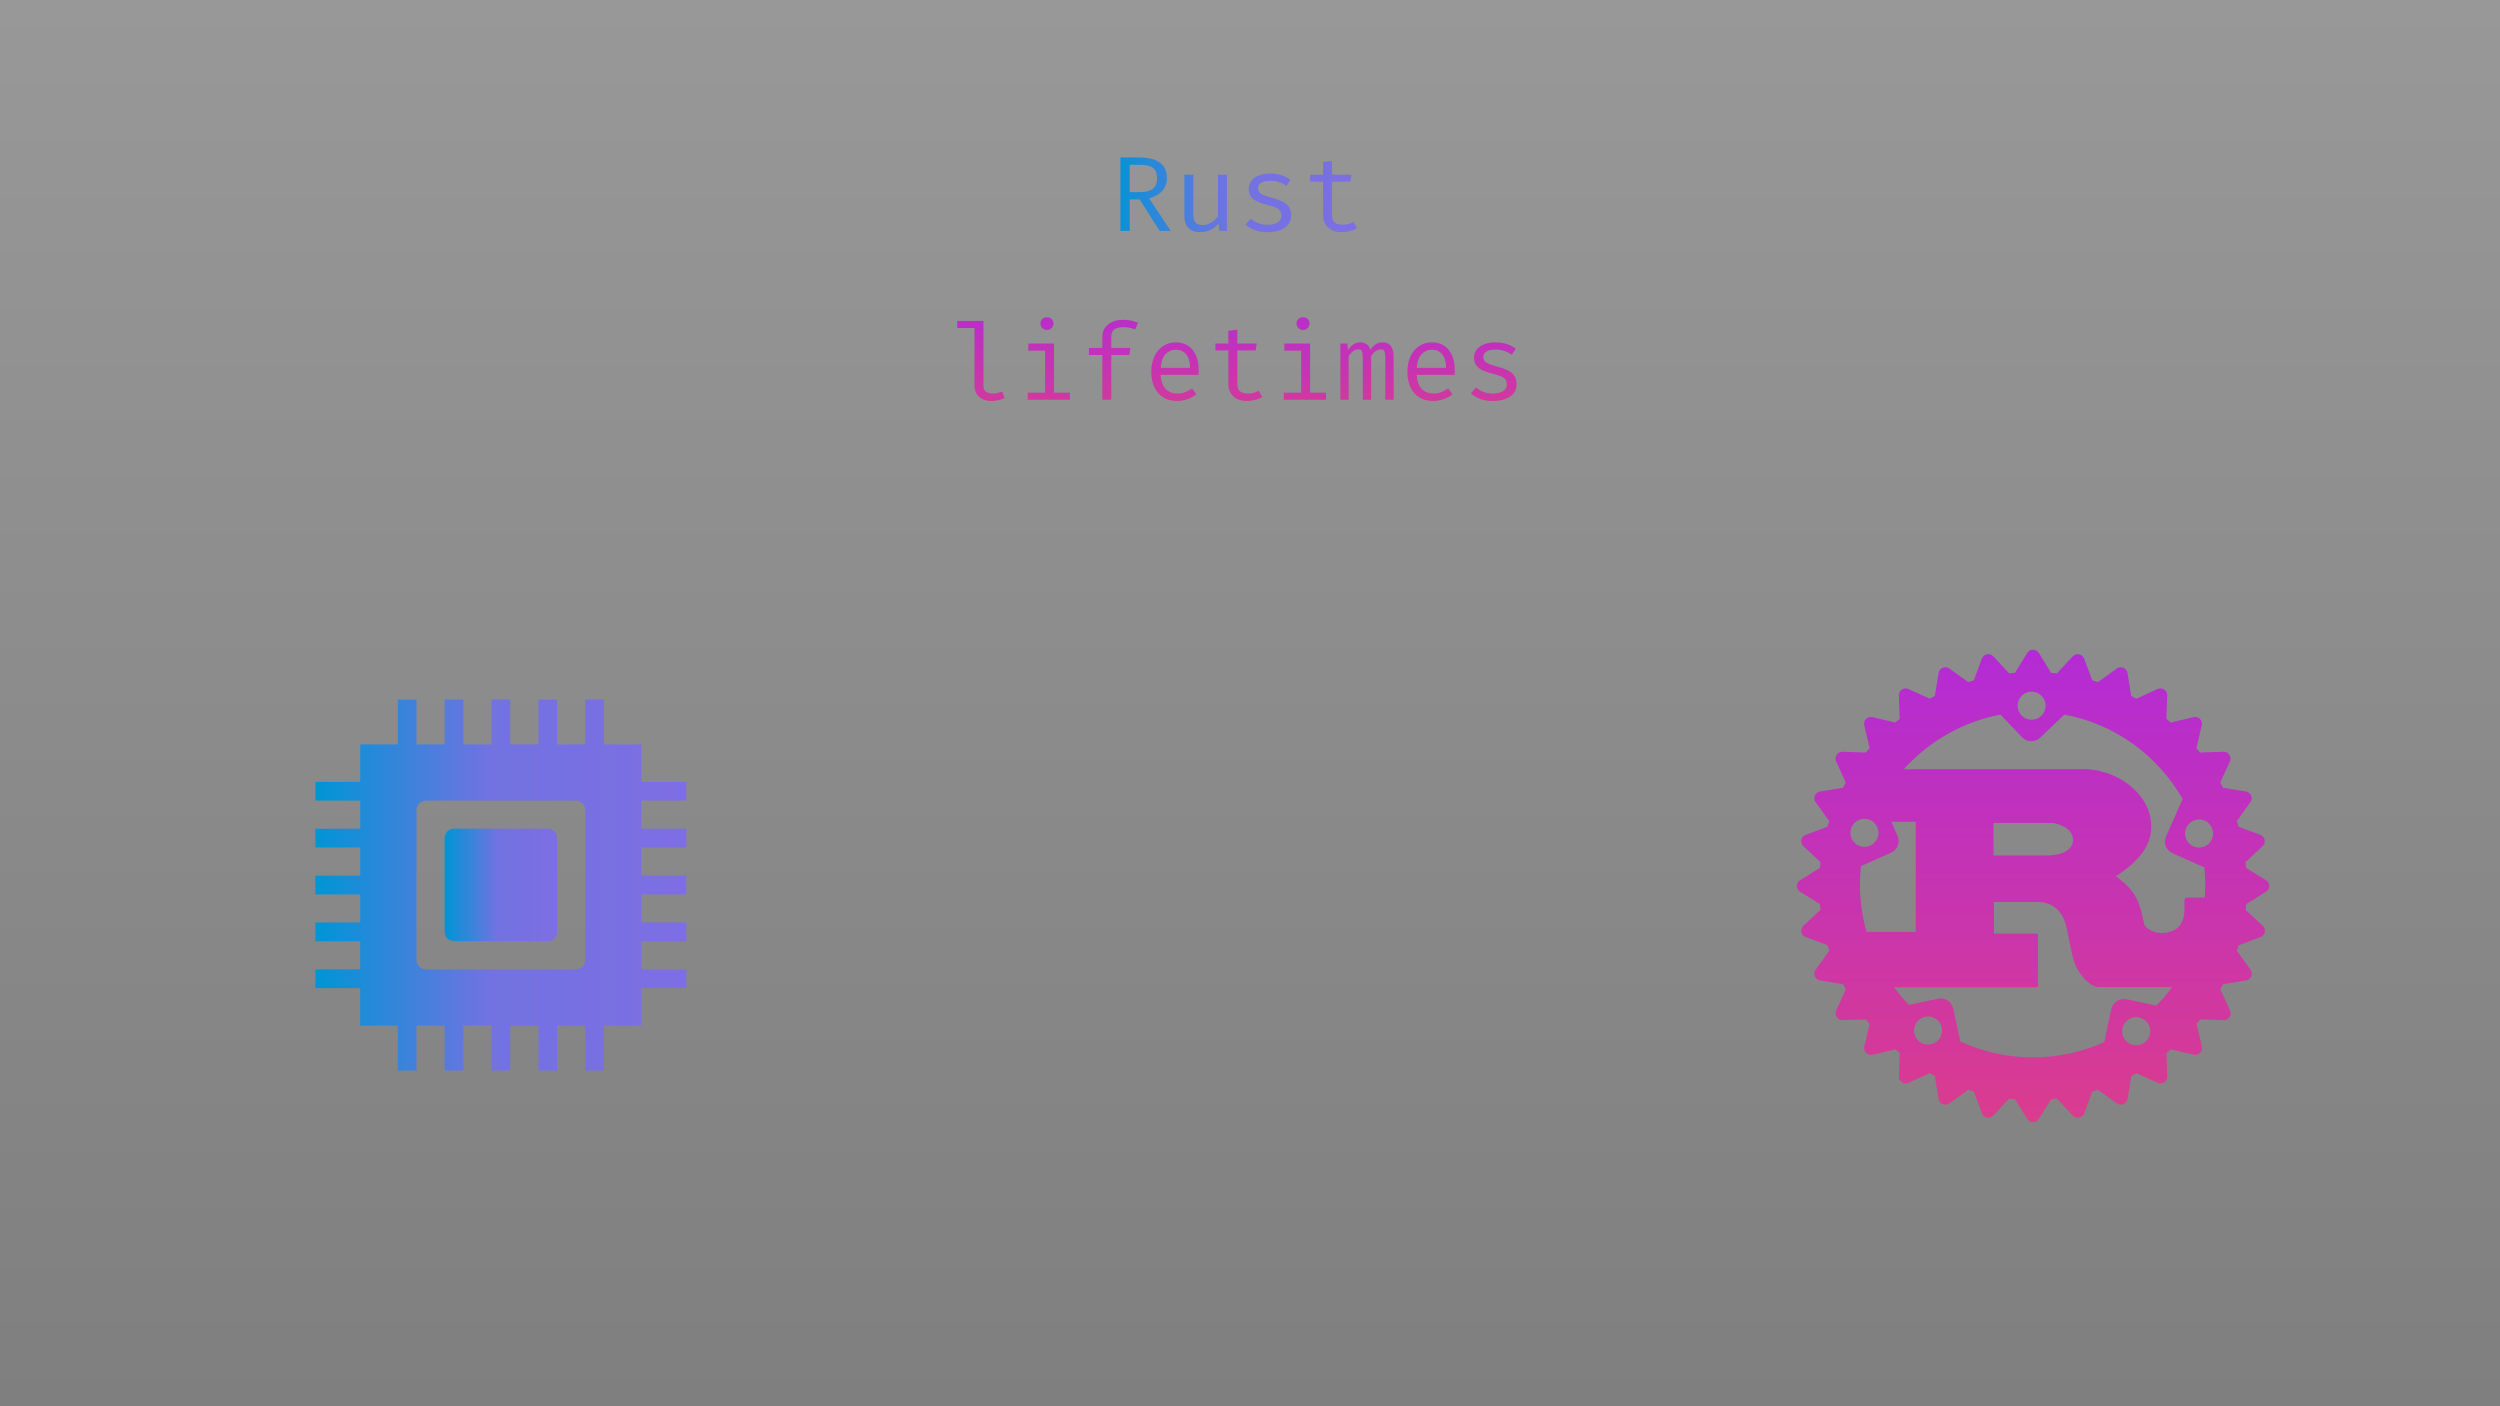 <svg width="1920" height="1080" viewBox="0 0 1920 1080" fill="none" xmlns="http://www.w3.org/2000/svg">
<g clip-path="url(#clip0_1347_2)">
<path d="M1920 0H0V1080H1920V0Z" fill="url(#paint0_linear_1347_2)" fill-opacity="0.5"/>
<path d="M896.239 136.75C896.239 139.565 895.624 142.025 894.394 144.13C893.191 146.235 891.551 147.97 889.474 149.337C887.397 150.704 885.06 151.701 882.463 152.33L899.191 177.381H890.663L875.247 153.15H867.621V177.381H860.487V120.924H875.001C881.971 120.924 887.246 122.263 890.827 124.942C894.435 127.593 896.239 131.529 896.239 136.75ZM888.613 136.75C888.613 133.115 887.574 130.518 885.497 128.96C883.42 127.375 880.194 126.582 875.821 126.582H867.621V147.574H875.821C879.866 147.574 883.01 146.754 885.251 145.114C887.492 143.447 888.613 140.659 888.613 136.75ZM916.461 134.208V164.794C916.461 167.637 917.049 169.687 918.224 170.944C919.399 172.201 921.231 172.83 923.718 172.83C926.096 172.83 928.337 172.16 930.442 170.821C932.574 169.454 934.228 167.842 935.403 165.983V134.208H942.291V177.381H936.428L935.854 171.559C934.159 173.746 932.068 175.427 929.581 176.602C927.094 177.75 924.579 178.324 922.037 178.324C917.855 178.324 914.725 177.217 912.648 175.003C910.598 172.762 909.573 169.632 909.573 165.614V134.208H916.461ZM973.419 172.625C976.726 172.625 979.337 172.01 981.25 170.78C983.191 169.523 984.161 167.855 984.161 165.778C984.161 164.466 983.915 163.332 983.423 162.375C982.958 161.418 981.988 160.557 980.512 159.792C979.036 159.027 976.767 158.261 973.706 157.496C970.727 156.758 968.13 155.911 965.916 154.954C963.729 153.97 962.021 152.699 960.791 151.141C959.588 149.583 958.987 147.56 958.987 145.073C958.987 142.64 959.67 140.549 961.037 138.8C962.431 137.023 964.358 135.67 966.818 134.741C969.278 133.784 972.134 133.306 975.387 133.306C978.858 133.306 981.879 133.771 984.448 134.7C987.045 135.602 989.245 136.723 991.049 138.062L988.015 142.736C986.375 141.615 984.571 140.7 982.603 139.989C980.635 139.251 978.257 138.882 975.469 138.882C972.08 138.882 969.674 139.415 968.253 140.481C966.832 141.52 966.121 142.873 966.121 144.54C966.121 145.797 966.463 146.85 967.146 147.697C967.857 148.517 969.046 149.269 970.713 149.952C972.38 150.608 974.676 151.332 977.601 152.125C980.416 152.863 982.863 153.751 984.94 154.79C987.045 155.829 988.685 157.195 989.86 158.89C991.035 160.585 991.623 162.771 991.623 165.45C991.623 168.511 990.748 170.999 988.999 172.912C987.25 174.798 984.981 176.178 982.193 177.053C979.432 177.9 976.508 178.324 973.419 178.324C969.51 178.324 966.176 177.764 963.415 176.643C960.682 175.495 958.386 174.115 956.527 172.502L960.463 167.951C962.158 169.345 964.098 170.479 966.285 171.354C968.499 172.201 970.877 172.625 973.419 172.625ZM1042.18 175.208C1040.71 176.192 1038.92 176.957 1036.81 177.504C1034.71 178.051 1032.65 178.324 1030.62 178.324C1025.98 178.324 1022.4 177.108 1019.88 174.675C1017.37 172.242 1016.11 169.113 1016.11 165.286V139.538H1006.19V134.208H1016.11V124.409L1023 123.589V134.208H1037.92L1037.1 139.538H1023V165.204C1023 167.609 1023.63 169.441 1024.88 170.698C1026.17 171.955 1028.29 172.584 1031.24 172.584C1032.85 172.584 1034.34 172.393 1035.71 172.01C1037.07 171.627 1038.34 171.135 1039.52 170.534L1042.18 175.208Z" fill="url(#paint1_linear_1347_2)"/>
<path d="M755.295 246.464V296.361C755.295 298.493 755.951 300.01 757.263 300.912C758.602 301.787 760.324 302.224 762.429 302.224C763.741 302.224 764.985 302.087 766.16 301.814C767.335 301.541 768.511 301.172 769.686 300.707L771.531 305.75C770.356 306.324 768.893 306.83 767.144 307.267C765.422 307.732 763.468 307.964 761.281 307.964C757.454 307.964 754.352 306.912 751.974 304.807C749.596 302.675 748.407 299.737 748.407 295.992V251.917H735.164V246.464H755.295ZM809.506 263.848V301.568H821.683V307.021H789.293V301.568H802.618V269.301H789.703V263.848H809.506ZM804.012 243.635C805.543 243.635 806.759 244.1 807.661 245.029C808.59 245.958 809.055 247.093 809.055 248.432C809.055 249.826 808.59 251.001 807.661 251.958C806.759 252.887 805.543 253.352 804.012 253.352C802.563 253.352 801.374 252.887 800.445 251.958C799.516 251.001 799.051 249.826 799.051 248.432C799.051 247.093 799.516 245.958 800.445 245.029C801.374 244.1 802.563 243.635 804.012 243.635ZM862.323 245.603C864.646 245.603 866.751 245.808 868.637 246.218C870.523 246.628 872.313 247.202 874.008 247.94L871.794 253.065C870.4 252.464 868.924 252.013 867.366 251.712C865.808 251.411 864.195 251.261 862.528 251.261C859.521 251.261 857.253 251.849 855.722 253.024C854.219 254.199 853.467 256.003 853.467 258.436V267.21H868.104L867.366 272.622H853.467V307.021H846.579V272.622H836.288V267.21H846.579V258.6C846.579 255.921 847.262 253.612 848.629 251.671C850.023 249.73 851.909 248.241 854.287 247.202C856.665 246.136 859.344 245.603 862.323 245.603ZM891.401 287.874C891.538 291.209 892.18 293.942 893.328 296.074C894.476 298.179 895.993 299.737 897.879 300.748C899.765 301.732 901.815 302.224 904.029 302.224C906.243 302.224 908.238 301.896 910.015 301.24C911.819 300.584 913.664 299.614 915.55 298.329L918.789 302.88C916.766 304.465 914.457 305.709 911.86 306.611C909.291 307.513 906.653 307.964 903.947 307.964C899.765 307.964 896.198 307.021 893.246 305.135C890.294 303.249 888.039 300.625 886.481 297.263C884.95 293.874 884.185 289.951 884.185 285.496C884.185 281.123 884.964 277.241 886.522 273.852C888.08 270.463 890.267 267.798 893.082 265.857C895.897 263.916 899.218 262.946 903.045 262.946C906.68 262.946 909.81 263.807 912.434 265.529C915.058 267.224 917.067 269.656 918.461 272.827C919.882 275.97 920.593 279.729 920.593 284.102C920.593 284.84 920.579 285.537 920.552 286.193C920.525 286.822 920.484 287.382 920.429 287.874H891.401ZM903.127 268.604C899.929 268.604 897.25 269.738 895.091 272.007C892.959 274.276 891.743 277.788 891.442 282.544H913.951C913.869 277.925 912.858 274.453 910.917 272.13C908.976 269.779 906.38 268.604 903.127 268.604ZM969.433 304.848C967.957 305.832 966.167 306.597 964.062 307.144C961.957 307.691 959.894 307.964 957.871 307.964C953.224 307.964 949.644 306.748 947.129 304.315C944.614 301.882 943.357 298.753 943.357 294.926V269.178H933.435V263.848H943.357V254.049L950.245 253.229V263.848H965.169L964.349 269.178H950.245V294.844C950.245 297.249 950.874 299.081 952.131 300.338C953.416 301.595 955.534 302.224 958.486 302.224C960.099 302.224 961.588 302.033 962.955 301.65C964.322 301.267 965.593 300.775 966.768 300.174L969.433 304.848ZM1006.18 263.848V301.568H1018.35V307.021H985.965V301.568H999.29V269.301H986.375V263.848H1006.18ZM1000.68 243.635C1002.21 243.635 1003.43 244.1 1004.33 245.029C1005.26 245.958 1005.73 247.093 1005.73 248.432C1005.73 249.826 1005.26 251.001 1004.33 251.958C1003.43 252.887 1002.21 253.352 1000.68 253.352C999.235 253.352 998.046 252.887 997.117 251.958C996.188 251.001 995.723 249.826 995.723 248.432C995.723 247.093 996.188 245.958 997.117 245.029C998.046 244.1 999.235 243.635 1000.68 243.635ZM1061.95 262.946C1063.34 262.946 1064.67 263.247 1065.92 263.848C1067.21 264.449 1068.26 265.611 1069.08 267.333C1069.9 269.055 1070.31 271.57 1070.31 274.877V307.021H1063.91V275.984C1063.91 273.278 1063.75 271.324 1063.42 270.121C1063.09 268.918 1062.15 268.317 1060.59 268.317C1059.31 268.317 1058.02 268.727 1056.74 269.547C1055.48 270.34 1054.25 271.652 1053.05 273.483V307.021H1046.61V275.984C1046.61 273.278 1046.45 271.324 1046.12 270.121C1045.79 268.918 1044.85 268.317 1043.29 268.317C1041.95 268.317 1040.65 268.727 1039.4 269.547C1038.17 270.34 1036.95 271.652 1035.75 273.483V307.021H1029.39V263.848H1034.8L1035.21 268.85C1036.39 267.183 1037.7 265.789 1039.15 264.668C1040.63 263.52 1042.44 262.946 1044.6 262.946C1046.24 262.946 1047.79 263.342 1049.24 264.135C1050.69 264.9 1051.75 266.404 1052.43 268.645C1053.61 266.95 1054.94 265.584 1056.41 264.545C1057.89 263.479 1059.73 262.946 1061.95 262.946ZM1088.07 287.874C1088.21 291.209 1088.85 293.942 1090 296.074C1091.15 298.179 1092.66 299.737 1094.55 300.748C1096.44 301.732 1098.49 302.224 1100.7 302.224C1102.91 302.224 1104.91 301.896 1106.69 301.24C1108.49 300.584 1110.34 299.614 1112.22 298.329L1115.46 302.88C1113.44 304.465 1111.13 305.709 1108.53 306.611C1105.96 307.513 1103.32 307.964 1100.62 307.964C1096.44 307.964 1092.87 307.021 1089.92 305.135C1086.97 303.249 1084.71 300.625 1083.15 297.263C1081.62 293.874 1080.86 289.951 1080.86 285.496C1080.86 281.123 1081.64 277.241 1083.19 273.852C1084.75 270.463 1086.94 267.798 1089.75 265.857C1092.57 263.916 1095.89 262.946 1099.72 262.946C1103.35 262.946 1106.48 263.807 1109.11 265.529C1111.73 267.224 1113.74 269.656 1115.13 272.827C1116.55 275.97 1117.26 279.729 1117.26 284.102C1117.26 284.84 1117.25 285.537 1117.22 286.193C1117.2 286.822 1117.16 287.382 1117.1 287.874H1088.07ZM1099.8 268.604C1096.6 268.604 1093.92 269.738 1091.76 272.007C1089.63 274.276 1088.41 277.788 1088.11 282.544H1110.62C1110.54 277.925 1109.53 274.453 1107.59 272.13C1105.65 269.779 1103.05 268.604 1099.8 268.604ZM1146.51 302.265C1149.81 302.265 1152.42 301.65 1154.34 300.42C1156.28 299.163 1157.25 297.495 1157.25 295.418C1157.25 294.106 1157 292.972 1156.51 292.015C1156.05 291.058 1155.08 290.197 1153.6 289.432C1152.12 288.667 1149.86 287.901 1146.79 287.136C1143.81 286.398 1141.22 285.551 1139 284.594C1136.82 283.61 1135.11 282.339 1133.88 280.781C1132.68 279.223 1132.07 277.2 1132.07 274.713C1132.07 272.28 1132.76 270.189 1134.12 268.44C1135.52 266.663 1137.45 265.31 1139.91 264.381C1142.37 263.424 1145.22 262.946 1148.47 262.946C1151.95 262.946 1154.97 263.411 1157.54 264.34C1160.13 265.242 1162.33 266.363 1164.14 267.702L1161.1 272.376C1159.46 271.255 1157.66 270.34 1155.69 269.629C1153.72 268.891 1151.34 268.522 1148.56 268.522C1145.17 268.522 1142.76 269.055 1141.34 270.121C1139.92 271.16 1139.21 272.513 1139.21 274.18C1139.21 275.437 1139.55 276.49 1140.23 277.337C1140.94 278.157 1142.13 278.909 1143.8 279.592C1145.47 280.248 1147.76 280.972 1150.69 281.765C1153.5 282.503 1155.95 283.391 1158.03 284.43C1160.13 285.469 1161.77 286.835 1162.95 288.53C1164.12 290.225 1164.71 292.411 1164.71 295.09C1164.71 298.151 1163.84 300.639 1162.09 302.552C1160.34 304.438 1158.07 305.818 1155.28 306.693C1152.52 307.54 1149.6 307.964 1146.51 307.964C1142.6 307.964 1139.26 307.404 1136.5 306.283C1133.77 305.135 1131.47 303.755 1129.61 302.142L1133.55 297.591C1135.25 298.985 1137.19 300.119 1139.37 300.994C1141.59 301.841 1143.96 302.265 1146.51 302.265Z" fill="url(#paint2_linear_1347_2)"/>
<path d="M1740.21 675.975L1724.99 666.545C1724.86 665.061 1724.71 663.581 1724.56 662.107L1737.66 649.903C1738.99 648.662 1739.59 646.824 1739.23 645.049C1738.88 643.264 1737.63 641.794 1735.92 641.166L1719.18 634.925C1718.76 633.476 1718.32 632.037 1717.87 630.592L1728.3 616.099C1729.37 614.626 1729.59 612.709 1728.89 611.037C1728.2 609.363 1726.68 608.163 1724.91 607.869L1707.26 604.998C1706.57 603.66 1705.86 602.342 1705.14 601.045L1712.56 584.75C1713.32 583.093 1713.16 581.179 1712.15 579.654C1711.14 578.142 1709.43 577.258 1707.6 577.327L1689.68 577.951C1688.75 576.793 1687.81 575.646 1686.85 574.519L1690.98 557.08C1691.39 555.308 1690.87 553.439 1689.58 552.157C1688.3 550.874 1686.44 550.343 1684.66 550.759L1667.22 554.885C1666.09 553.928 1664.94 552.982 1663.78 552.056L1664.41 534.132C1664.47 532.318 1663.59 530.595 1662.08 529.59C1660.56 528.577 1658.65 528.425 1656.98 529.177L1640.72 536.597C1639.41 535.875 1638.09 535.161 1636.77 534.471L1633.89 516.824C1633.6 515.035 1632.4 513.516 1630.72 512.837C1629.05 512.14 1627.12 512.365 1625.66 513.426L1611.17 523.862C1609.74 523.408 1608.3 522.971 1606.87 522.555L1600.63 505.809C1599.99 504.103 1598.52 502.852 1596.75 502.498C1594.96 502.148 1593.14 502.741 1591.89 504.065L1579.69 517.171C1578.21 517.008 1576.73 516.859 1575.25 516.737L1565.82 501.482C1564.87 499.94 1563.18 499 1561.35 499C1559.52 499 1557.85 499.94 1556.91 501.482L1547.48 516.737C1546 516.859 1544.51 517.008 1543.04 517.171L1530.84 504.065C1529.6 502.741 1527.76 502.148 1525.98 502.498C1524.2 502.855 1522.73 504.103 1522.1 505.809L1515.86 522.555C1514.41 522.971 1512.98 523.411 1511.56 523.862L1497.07 513.426C1495.59 512.362 1493.67 512.137 1492.01 512.837C1490.33 513.53 1489.13 515.049 1488.84 516.824L1485.96 534.471C1484.63 535.161 1483.31 535.872 1482.01 536.597L1465.75 529.177C1464.09 528.421 1462.18 528.577 1460.65 529.59C1459.14 530.595 1458.25 532.318 1458.32 534.132L1458.95 552.056C1457.79 552.982 1456.64 553.928 1455.51 554.885L1438.07 550.759C1436.3 550.347 1434.43 550.874 1433.15 552.157C1431.86 553.443 1431.33 555.298 1431.75 557.08L1435.84 574.519C1434.89 575.649 1433.94 576.793 1433.02 577.951L1415.09 577.327C1413.29 577.275 1411.56 578.142 1410.55 579.654C1409.54 581.158 1409.39 583.086 1410.14 584.75L1417.56 601.045C1416.84 602.353 1416.12 603.67 1415.43 604.998L1397.79 607.869C1395.99 608.16 1394.48 609.359 1393.8 611.037C1393.1 612.719 1393.33 614.643 1394.39 616.099L1404.82 630.592C1404.37 632.024 1403.93 633.462 1403.51 634.925L1386.77 641.166C1385.07 641.801 1383.82 643.271 1383.46 645.049C1383.11 646.831 1383.7 648.655 1385.03 649.903L1398.14 662.107C1397.97 663.581 1397.83 665.064 1397.7 666.545L1382.48 675.975C1380.94 676.929 1380 678.614 1380 680.448C1380 682.282 1380.94 683.949 1382.48 684.886L1397.7 694.316C1397.83 695.8 1397.97 697.28 1398.14 698.754L1385.03 710.958C1383.7 712.195 1383.11 714.033 1383.46 715.812C1383.82 717.597 1385.07 719.064 1386.77 719.695L1403.51 725.935C1403.93 727.385 1404.37 728.823 1404.82 730.269L1394.39 744.761C1393.33 746.238 1393.1 748.156 1393.8 749.823C1394.5 751.505 1396.01 752.704 1397.82 752.992L1415.47 755.863C1416.16 757.201 1416.87 758.519 1417.59 759.815L1410.17 776.076C1409.42 777.73 1409.57 779.647 1410.59 781.172C1411.6 782.687 1413.32 783.571 1415.13 783.499L1433.02 782.871C1433.95 784.036 1434.89 785.177 1435.85 786.31L1431.76 803.75C1431.34 805.518 1431.86 807.355 1433.15 808.638C1434.43 809.931 1436.29 810.448 1438.08 810.032L1455.52 805.941C1456.65 806.905 1457.8 807.841 1458.95 808.763L1458.33 826.688C1458.26 828.501 1459.15 830.224 1460.66 831.229C1462.16 832.238 1464.09 832.391 1465.75 831.635L1482.01 824.216C1483.33 824.944 1484.64 825.651 1485.97 826.341L1488.84 843.988C1489.14 845.784 1490.33 847.303 1492.01 848.01C1493.69 848.707 1495.62 848.482 1497.07 847.424L1511.57 836.988C1513 837.442 1514.44 837.886 1515.9 838.302L1522.14 855.048C1522.78 856.747 1524.25 858.005 1526.03 858.352C1527.81 858.713 1529.63 858.116 1530.88 856.785L1543.08 843.68C1544.56 843.85 1546.04 843.992 1547.52 844.123L1556.95 859.344C1557.9 860.88 1559.59 861.826 1561.39 861.826C1563.19 861.826 1564.89 860.883 1565.86 859.344L1575.29 844.123C1576.78 843.992 1578.26 843.85 1579.73 843.68L1591.93 856.785C1593.17 858.116 1595.01 858.713 1596.79 858.352C1598.57 858.002 1600.04 856.747 1600.67 855.048L1606.91 838.302C1608.36 837.886 1609.8 837.442 1611.24 836.988L1625.74 847.424C1627.21 848.482 1629.13 848.707 1630.8 848.01C1632.48 847.32 1633.68 845.798 1633.97 843.988L1636.85 826.341C1638.18 825.651 1639.49 824.933 1640.8 824.216L1657.06 831.635C1658.71 832.391 1660.63 832.238 1662.16 831.229C1663.67 830.217 1664.55 828.501 1664.48 826.688L1663.86 808.763C1665.02 807.837 1666.16 806.905 1667.29 805.941L1684.73 810.032C1686.5 810.448 1688.37 809.931 1689.66 808.638C1690.95 807.352 1691.47 805.504 1691.05 803.75L1686.96 786.31C1687.92 785.177 1688.86 784.036 1689.78 782.871L1707.71 783.499C1709.52 783.571 1711.24 782.687 1712.25 781.172C1713.26 779.661 1713.42 777.736 1712.66 776.076L1705.24 759.815C1705.96 758.501 1706.68 757.184 1707.36 755.863L1725.01 752.992C1726.81 752.704 1728.32 751.505 1729 749.823C1729.69 748.149 1729.47 746.218 1728.41 744.761L1717.97 730.269C1718.42 728.837 1718.86 727.398 1719.28 725.935L1736.03 719.695C1737.73 719.057 1738.99 717.59 1739.33 715.812C1739.69 714.03 1739.1 712.206 1737.76 710.958L1724.66 698.754C1724.82 697.28 1724.96 695.796 1725.09 694.316L1740.31 684.886C1741.85 683.936 1742.8 682.247 1742.8 680.448C1742.8 678.648 1741.86 676.946 1740.32 675.975H1740.21ZM1638.28 802.522C1632.45 801.267 1628.78 795.519 1630.03 789.694C1631.27 783.87 1636.99 780.16 1642.82 781.408C1648.64 782.653 1652.35 788.411 1651.11 794.236C1649.86 800.061 1644.14 803.77 1638.31 802.522H1638.28ZM1633.11 767.505C1627.81 766.368 1622.57 769.745 1621.46 775.063L1616.05 800.303C1599.38 807.862 1580.69 812.091 1561.27 812.091C1541.3 812.091 1522.44 807.688 1505.45 799.783L1500.05 774.543C1498.91 769.239 1493.7 765.841 1488.4 766.985L1466.1 771.77C1461.98 767.505 1458.13 762.963 1454.59 758.179H1563.11C1564.34 758.179 1565.16 757.957 1565.16 756.841V718.356C1565.16 717.24 1564.34 717.018 1563.11 717.018H1531.39V692.714H1565.68C1568.81 692.714 1582.42 693.609 1586.76 711.02C1588.12 716.359 1591.13 733.764 1593.17 739.346C1595.21 745.587 1603.5 758.068 1612.34 758.068H1666.43C1667.04 758.068 1667.7 757.999 1668.39 757.874C1664.64 762.97 1660.52 767.79 1656.11 772.297L1633.3 767.408L1633.11 767.505ZM1482.99 802.002C1477.16 803.257 1471.44 799.548 1470.19 793.716C1468.95 787.891 1472.65 782.136 1478.48 780.888C1484.31 779.643 1490.03 783.353 1491.28 789.174C1492.52 794.999 1488.82 800.754 1482.99 802.002ZM1441.73 635.237C1444.14 640.681 1441.69 647.06 1436.25 649.487C1430.81 651.904 1424.46 649.445 1422.04 644.009C1419.61 638.573 1422.08 632.186 1427.52 629.76C1432.96 627.346 1439.3 629.801 1441.73 635.237ZM1429.08 665.193L1452.31 654.861C1457.26 652.659 1459.52 646.852 1457.3 641.894L1452.51 631.077H1471.31V715.673H1433.51C1430.22 704.093 1428.45 691.889 1428.45 679.269C1428.45 674.45 1428.71 669.7 1429.21 665.019L1429.08 665.193ZM1531.01 656.976V632.013H1575.73C1578.04 632.013 1592.06 634.686 1592.06 645.153C1592.06 653.855 1581.31 656.976 1572.47 656.976H1530.87H1531.01ZM1693.61 679.442C1693.61 682.757 1693.49 686.03 1693.25 689.289H1679.62C1678.26 689.289 1677.71 690.183 1677.71 691.518V697.759C1677.71 712.459 1669.43 715.683 1662.15 716.481C1655.21 717.261 1647.55 713.582 1646.61 709.339C1642.52 686.352 1635.73 681.464 1624.98 672.935C1638.33 664.475 1652.19 651.959 1652.19 635.144C1652.19 617.081 1639.82 605.709 1631.39 600.127C1619.53 592.326 1606.43 590.766 1602.89 590.766H1462.13C1481.23 569.478 1507.2 554.362 1536.33 548.814L1552.93 566.219C1556.68 570.137 1562.88 570.31 1566.84 566.538L1585.42 548.787C1624.25 556.033 1657.19 580.233 1676.26 613.62L1663.53 642.328C1661.34 647.285 1663.58 653.11 1668.52 655.294L1693 666.181C1693.42 670.515 1693.65 674.918 1693.65 679.356L1693.61 679.442ZM1552.85 534.173C1557.15 530.047 1563.98 530.221 1568.07 534.523C1572.16 538.822 1572.02 545.652 1567.71 549.778C1563.41 553.904 1556.58 553.731 1552.49 549.425C1548.4 545.126 1548.54 538.295 1552.85 534.17V534.173ZM1679.05 635.758C1681.46 630.314 1687.82 627.853 1693.27 630.28C1698.71 632.693 1701.17 639.086 1698.74 644.529C1696.33 649.972 1689.97 652.434 1684.53 650.007C1679.08 647.594 1676.62 641.201 1679.05 635.758Z" fill="url(#paint3_linear_1347_2)"/>
<path d="M420.692 636.402H348.692C344.716 636.402 341.492 639.626 341.492 643.602V715.602C341.492 719.579 344.716 722.802 348.692 722.802H420.692C424.669 722.802 427.892 719.579 427.892 715.602V643.602C427.892 639.626 424.669 636.402 420.692 636.402Z" fill="url(#paint4_linear_1347_2)"/>
<path d="M527.098 614.874V600.474H492.682V571.674H463.882V537.258H449.482V571.674H427.882V537.258H413.482V571.674H391.882V537.258H377.482V571.674H355.882V537.258H341.482V571.674H319.882V537.258H305.482V571.674H276.682V600.474H242.266V614.874H276.682V636.474H242.266V650.874H276.682V672.474H242.266V686.874H276.682V708.474H242.266V722.874H276.682V744.474H242.266V758.874H276.682V787.674H305.482V822.162H319.882V787.674H341.482V822.162H355.882V787.674H377.482V822.162H391.882V787.674H413.482V822.162H427.882V787.674H449.482V822.162H463.882V787.674H492.682V758.874H527.098V744.474H492.682V722.874H527.098V708.474H492.682V686.874H527.098V672.474H492.682V650.874H527.098V636.474H492.682V614.874H527.098ZM442.282 744.474H327.082C325.172 744.474 323.341 743.716 321.99 742.365C320.64 741.015 319.882 739.184 319.882 737.274V622.074C319.882 620.165 320.64 618.333 321.99 616.983C323.341 615.633 325.172 614.874 327.082 614.874H442.282C444.191 614.874 446.023 615.633 447.373 616.983C448.723 618.333 449.482 620.165 449.482 622.074V737.274C449.482 739.184 448.723 741.015 447.373 742.365C446.023 743.716 444.191 744.474 442.282 744.474Z" fill="url(#paint5_linear_1347_2)"/>
</g>
<defs>
<linearGradient id="paint0_linear_1347_2" x1="960" y1="0" x2="960" y2="1080" gradientUnits="userSpaceOnUse">
<stop stop-color="#323232"/>
<stop offset="1"/>
</linearGradient>
<linearGradient id="paint1_linear_1347_2" x1="852.508" y1="204.651" x2="1051.48" y2="204.651" gradientUnits="userSpaceOnUse">
<stop stop-color="#0095D5"/>
<stop offset="0.464" stop-color="#7272E1"/>
<stop offset="1" stop-color="#7E6EE3"/>
</linearGradient>
<linearGradient id="paint2_linear_1347_2" x1="951.501" y1="226.021" x2="951.501" y2="334.021" gradientUnits="userSpaceOnUse">
<stop stop-color="#B32BD5"/>
<stop offset="1" stop-color="#DA3C8E"/>
</linearGradient>
<linearGradient id="paint3_linear_1347_2" x1="1561.4" y1="499" x2="1561.4" y2="861.826" gradientUnits="userSpaceOnUse">
<stop stop-color="#B32BD5"/>
<stop offset="1" stop-color="#DA3C8E"/>
</linearGradient>
<linearGradient id="paint4_linear_1347_2" x1="341.715" y1="723.018" x2="428.979" y2="723.018" gradientUnits="userSpaceOnUse">
<stop stop-color="#0095D5"/>
<stop offset="0.464" stop-color="#7272E1"/>
<stop offset="1" stop-color="#7E6EE3"/>
</linearGradient>
<linearGradient id="paint5_linear_1347_2" x1="243" y1="822.875" x2="530.68" y2="822.875" gradientUnits="userSpaceOnUse">
<stop stop-color="#0095D5"/>
<stop offset="0.464" stop-color="#7272E1"/>
<stop offset="1" stop-color="#7E6EE3"/>
</linearGradient>
<clipPath id="clip0_1347_2">
<rect width="1920" height="1080" fill="white"/>
</clipPath>
</defs>
</svg>
